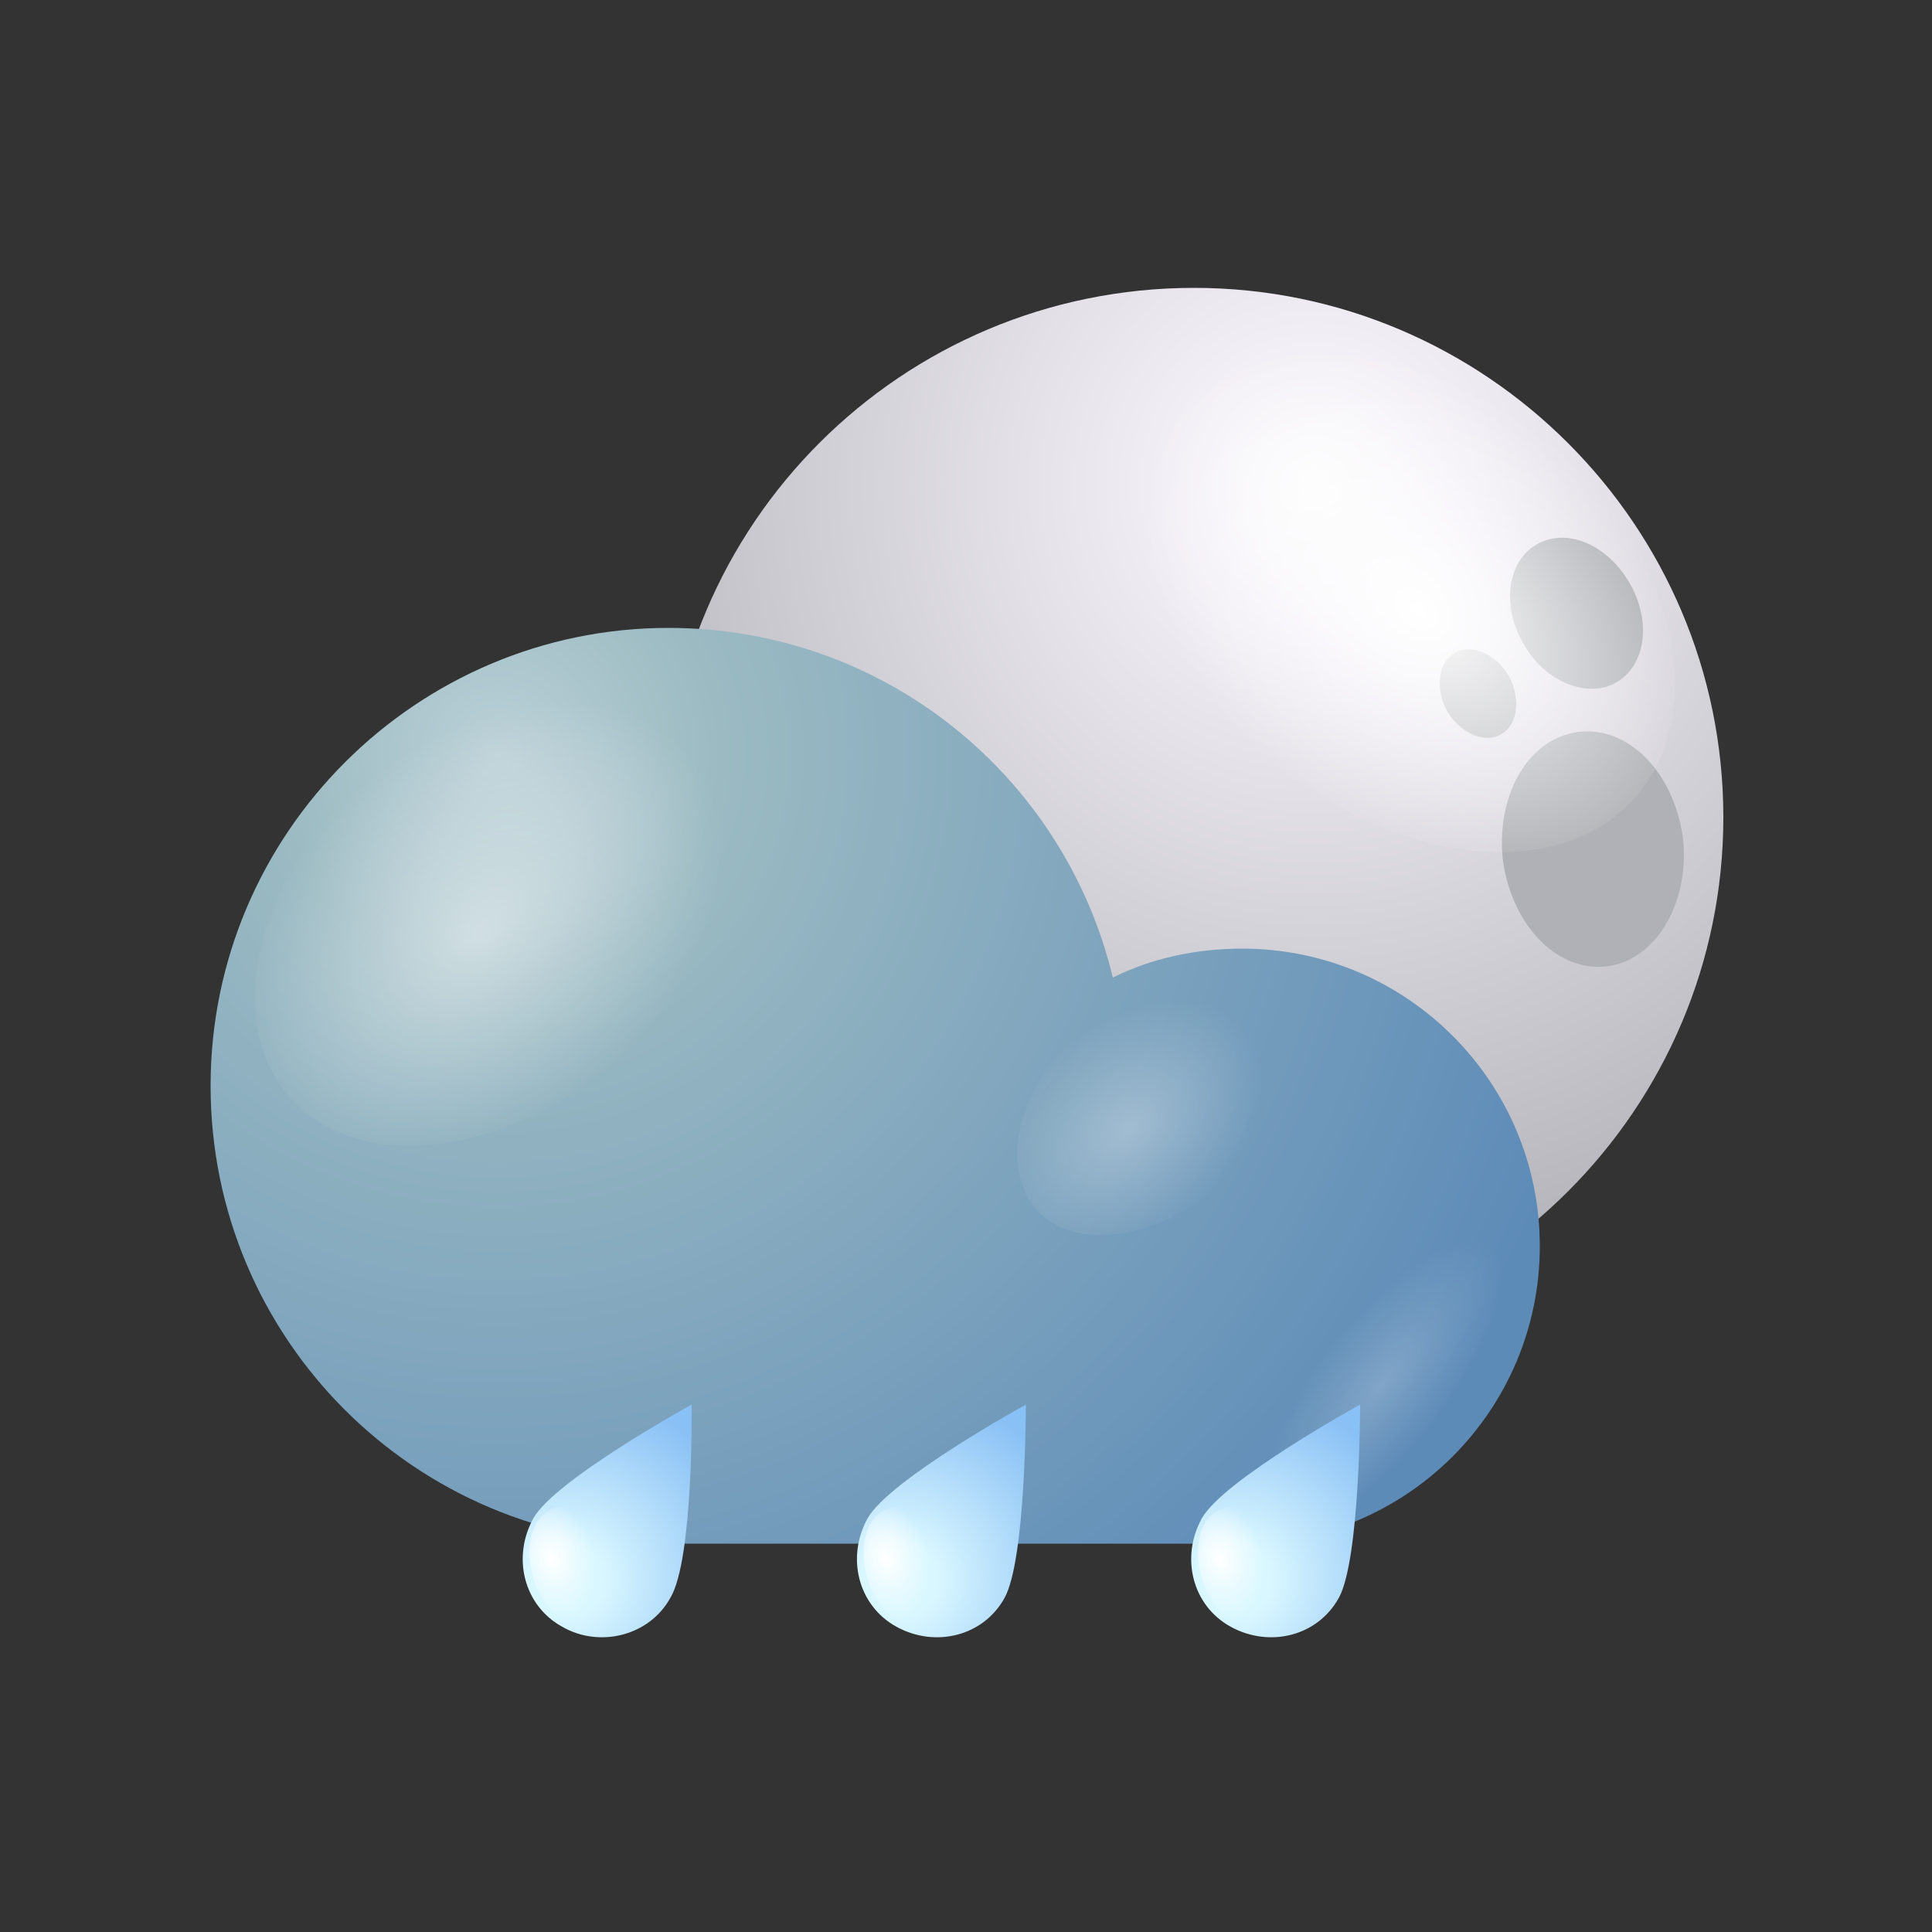<?xml version="1.0" encoding="utf-8"?>
<!-- Generator: Adobe Illustrator 24.1.1, SVG Export Plug-In . SVG Version: 6.00 Build 0)  -->
<svg version="1.1" id="Layer_1" xmlns="http://www.w3.org/2000/svg" xmlns:xlink="http://www.w3.org/1999/xlink" x="0px" y="0px"
	 viewBox="0 0 100 100" enable-background="new 0 0 100 100" xml:space="preserve">
<rect x="0" y="0" width="100" height="100" fill="#333333" stroke="none"/>
<g>
	<g>
		<g>
			
				<radialGradient id="SVGID_1_" cx="-142.35" cy="25.094" r="52" gradientTransform="matrix(-1 0 0 1 -74.327 0)" gradientUnits="userSpaceOnUse">
				<stop  offset="0" style="stop-color:#FCFCFC"/>
				<stop  offset="0.156" style="stop-color:#F1EDF5"/>
				<stop  offset="1" style="stop-color:#9FA1A6"/>
			</radialGradient>
			<path fill="url(#SVGID_1_)" d="M34.4,42.3c0,15.1,12.3,27.4,27.4,27.4s27.4-12.3,27.4-27.4c0-15.1-12.3-27.4-27.4-27.4
				S34.4,27.1,34.4,42.3z"/>
			<g>
				<path fill="#B0B1B6" d="M42.6,47.1c2.6-0.2,4.4-3.2,4.1-6.5c-0.3-3.4-2.6-5.9-5.2-5.7c-2.6,0.2-4.4,3.2-4.1,6.5
					C37.7,44.8,40,47.3,42.6,47.1z"/>
				<path fill="#B0B1B6" d="M40.4,49.6c-1.5,0.8-1.9,3.1-0.9,5.1c1.1,2,3.2,3,4.7,2.2c1.5-0.8,1.9-3.1,0.9-5.1
					C44,49.7,41.9,48.8,40.4,49.6z"/>
				<path fill="#B0B1B6" d="M46.5,47.1c-0.9,0.5-1.1,1.8-0.5,3c0.6,1.2,1.9,1.8,2.8,1.3c0.9-0.5,1.1-1.8,0.5-3
					C48.7,47.2,47.4,46.7,46.5,47.1z"/>
				<path fill="#B0B1B6" d="M87.1,43.3c-0.5-3.4-2.9-5.8-5.5-5.4c-2.6,0.4-4.2,3.4-3.8,6.7c0.5,3.4,2.9,5.8,5.5,5.4
					C85.8,49.6,87.5,46.6,87.1,43.3z"/>
				<path fill="#B0B1B6" d="M83.7,35.3c1.5-0.9,1.8-3.2,0.6-5.2c-1.2-2-3.3-2.8-4.8-1.9c-1.5,0.9-1.8,3.2-0.6,5.2
					C80,35.3,82.2,36.2,83.7,35.3z"/>
				<path fill="#B0B1B6" d="M78.1,35c-0.7-1.2-2-1.7-2.8-1.2c-0.9,0.5-1,1.9-0.4,3c0.7,1.2,2,1.7,2.8,1.2
					C78.6,37.5,78.7,36.1,78.1,35z"/>
			</g>
			<g>
				
					<radialGradient id="SVGID_2_" cx="1087.768" cy="-1878.405" r="7.806" gradientTransform="matrix(-0.839 1.154 -1.619 -1.313 -2055.049 -3689.997)" gradientUnits="userSpaceOnUse">
					<stop  offset="0" style="stop-color:#FFFFFF"/>
					<stop  offset="1" style="stop-color:#FFFFFF;stop-opacity:0"/>
				</radialGradient>
				<path fill="url(#SVGID_2_)" d="M65.9,39.5c-7-5.7-9.7-14.3-6.1-19.2c3.6-5,12.2-4.4,19.2,1.2c7,5.7,9.7,14.3,6.1,19.2
					C81.5,45.7,72.9,45.1,65.9,39.5z"/>
				
					<radialGradient id="SVGID_3_" cx="-2991.634" cy="2937.243" r="7.532" gradientTransform="matrix(-1.172 -1.101 0.222 -0.728 -4110.992 -1097.084)" gradientUnits="userSpaceOnUse">
					<stop  offset="0" style="stop-color:#FFFFFF"/>
					<stop  offset="1" style="stop-color:#FFFFFF;stop-opacity:0"/>
				</radialGradient>
				<path opacity="0.4" fill="url(#SVGID_3_)" d="M37.5,48.3c0.9-3,5.6-1.8,10.5,2.8c4.9,4.6,8.1,10.7,7.2,13.8
					c-0.9,3-5.6,1.8-10.5-2.8C39.8,57.5,36.6,51.3,37.5,48.3z"/>
			</g>
		</g>
		<g>
			
				<radialGradient id="SVGID_4_" cx="1359.43" cy="39.028" r="58.831" gradientTransform="matrix(-1 0 0 1 1385.188 0)" gradientUnits="userSpaceOnUse">
				<stop  offset="0" style="stop-color:#BAD0D6"/>
				<stop  offset="0.198" style="stop-color:#9BBAC2"/>
				<stop  offset="1" style="stop-color:#5D8BB8"/>
			</radialGradient>
			<path fill="url(#SVGID_4_)" d="M34.6,32.5c11.2,0,20.5,7.7,23,18.1c2-1,4.3-1.5,6.7-1.5c8.5,0,15.4,6.9,15.4,15.4
				c0,8.5-6.9,15.4-15.4,15.4H34.6c-13.1,0-23.7-10.6-23.7-23.7C10.9,43.1,21.6,32.5,34.6,32.5z"/>
			
				<radialGradient id="SVGID_5_" cx="527.917" cy="-2383.204" r="6.903" gradientTransform="matrix(0.839 1.154 1.619 -1.313 3440.237 -3689.997)" gradientUnits="userSpaceOnUse">
				<stop  offset="0" style="stop-color:#FFFFFF"/>
				<stop  offset="1" style="stop-color:#FFFFFF;stop-opacity:0"/>
			</radialGradient>
			<path opacity="0.5" fill="url(#SVGID_5_)" d="M31.6,55.2c6.2-5,8.6-12.6,5.4-17c-3.2-4.4-10.8-3.9-17,1.1c-6.2,5-8.6,12.6-5.4,17
				C17.8,60.7,25.4,60.2,31.6,55.2z"/>
			
				<radialGradient id="SVGID_6_" cx="548.298" cy="-2372.977" r="3.794" gradientTransform="matrix(0.839 1.154 1.619 -1.313 3440.237 -3689.997)" gradientUnits="userSpaceOnUse">
				<stop  offset="0" style="stop-color:#FFFFFF"/>
				<stop  offset="1" style="stop-color:#FFFFFF;stop-opacity:0"/>
			</radialGradient>
			<path opacity="0.3" fill="url(#SVGID_6_)" d="M62.7,61.7c3.4-2.8,4.7-6.9,3-9.4c-1.8-2.4-5.9-2.1-9.3,0.6c-3.4,2.8-4.7,6.9-3,9.4
				C55.1,64.7,59.3,64.4,62.7,61.7z"/>
			
				<radialGradient id="SVGID_7_" cx="1483.896" cy="108.398" r="3.967" gradientTransform="matrix(-0.706 -0.458 -1.399 1.831 1270.801 552.818)" gradientUnits="userSpaceOnUse">
				<stop  offset="0" style="stop-color:#FFFFFF"/>
				<stop  offset="1" style="stop-color:#FFFFFF;stop-opacity:0"/>
			</radialGradient>
			<path opacity="0.2" fill="url(#SVGID_7_)" d="M70.2,67.7c3.7-3.8,7.6-5.2,8.6-3.3c1,1.9-1.2,6.6-4.9,10.4
				c-3.7,3.8-7.6,5.2-8.6,3.3C64.3,76.1,66.4,71.4,70.2,67.7z"/>
		</g>
	</g>
	<g>
		<g>
			
				<radialGradient id="SVGID_8_" cx="-246.296" cy="-2.991" r="9.891" gradientTransform="matrix(0.866 0.5 -0.5 0.866 241.009 207.501)" gradientUnits="userSpaceOnUse">
				<stop  offset="0" style="stop-color:#D4F6FF"/>
				<stop  offset="0.198" style="stop-color:#D9F7FF"/>
				<stop  offset="1" style="stop-color:#89C0F5"/>
			</radialGradient>
			<path fill="url(#SVGID_8_)" d="M34.7,82.7c-1.1,2-3.7,2.6-5.6,1.5c-2-1.1-2.6-3.6-1.5-5.6c1.1-2,8.2-5.9,8.2-5.9
				S35.9,80.7,34.7,82.7z"/>
			
				<radialGradient id="SVGID_9_" cx="1210.107" cy="-1744.834" r="1.55" gradientTransform="matrix(-1.304 0.579 -0.745 -1.946 306.63 -4015.464)" gradientUnits="userSpaceOnUse">
				<stop  offset="0" style="stop-color:#FFFFFF"/>
				<stop  offset="1" style="stop-color:#FFFFFF;stop-opacity:0"/>
			</radialGradient>
			<path fill="url(#SVGID_9_)" d="M27.7,82c-0.6-1.7-0.3-3.4,0.9-3.9s2.5,0.5,3.2,2.1c0.6,1.7,0.2,3.4-0.9,3.9
				C29.8,84.6,28.4,83.7,27.7,82z"/>
		</g>
		<g>
			
				<radialGradient id="SVGID_10_" cx="-231.317" cy="-11.639" r="9.891" gradientTransform="matrix(0.866 0.5 -0.5 0.866 241.009 207.501)" gradientUnits="userSpaceOnUse">
				<stop  offset="0" style="stop-color:#D4F6FF"/>
				<stop  offset="0.198" style="stop-color:#D9F7FF"/>
				<stop  offset="1" style="stop-color:#89C0F5"/>
			</radialGradient>
			<path fill="url(#SVGID_10_)" d="M52,82.7c-1.1,2-3.6,2.6-5.6,1.5c-2-1.1-2.6-3.6-1.5-5.6c1.1-2,8.2-5.9,8.2-5.9
				S53.1,80.7,52,82.7z"/>
			
				<radialGradient id="SVGID_11_" cx="1198.769" cy="-1748.21" r="1.549" gradientTransform="matrix(-1.304 0.579 -0.745 -1.946 306.63 -4015.464)" gradientUnits="userSpaceOnUse">
				<stop  offset="0" style="stop-color:#FFFFFF"/>
				<stop  offset="1" style="stop-color:#FFFFFF;stop-opacity:0"/>
			</radialGradient>
			<path fill="url(#SVGID_11_)" d="M45,82c-0.6-1.7-0.3-3.4,0.9-3.9c1.1-0.5,2.5,0.5,3.2,2.1c0.6,1.7,0.3,3.4-0.9,3.9
				C47.1,84.6,45.6,83.7,45,82z"/>
		</g>
		<g>
			
				<radialGradient id="SVGID_12_" cx="-216.338" cy="-20.288" r="9.891" gradientTransform="matrix(0.866 0.5 -0.5 0.866 241.009 207.501)" gradientUnits="userSpaceOnUse">
				<stop  offset="0" style="stop-color:#D4F6FF"/>
				<stop  offset="0.198" style="stop-color:#D9F7FF"/>
				<stop  offset="1" style="stop-color:#89C0F5"/>
			</radialGradient>
			<path fill="url(#SVGID_12_)" d="M69.3,82.7c-1.1,2-3.6,2.6-5.6,1.5c-2-1.1-2.6-3.6-1.5-5.6c1.1-2,8.2-5.9,8.2-5.9
				S70.4,80.7,69.3,82.7z"/>
			
				<radialGradient id="SVGID_13_" cx="1187.431" cy="-1751.586" r="1.549" gradientTransform="matrix(-1.304 0.579 -0.745 -1.946 306.63 -4015.464)" gradientUnits="userSpaceOnUse">
				<stop  offset="0" style="stop-color:#FFFFFF"/>
				<stop  offset="1" style="stop-color:#FFFFFF;stop-opacity:0"/>
			</radialGradient>
			<path fill="url(#SVGID_13_)" d="M62.3,82c-0.6-1.7-0.3-3.4,0.9-3.9c1.1-0.5,2.5,0.5,3.2,2.1c0.6,1.7,0.3,3.4-0.9,3.9
				C64.4,84.6,62.9,83.7,62.3,82z"/>
		</g>
	</g>
</g>
</svg>
